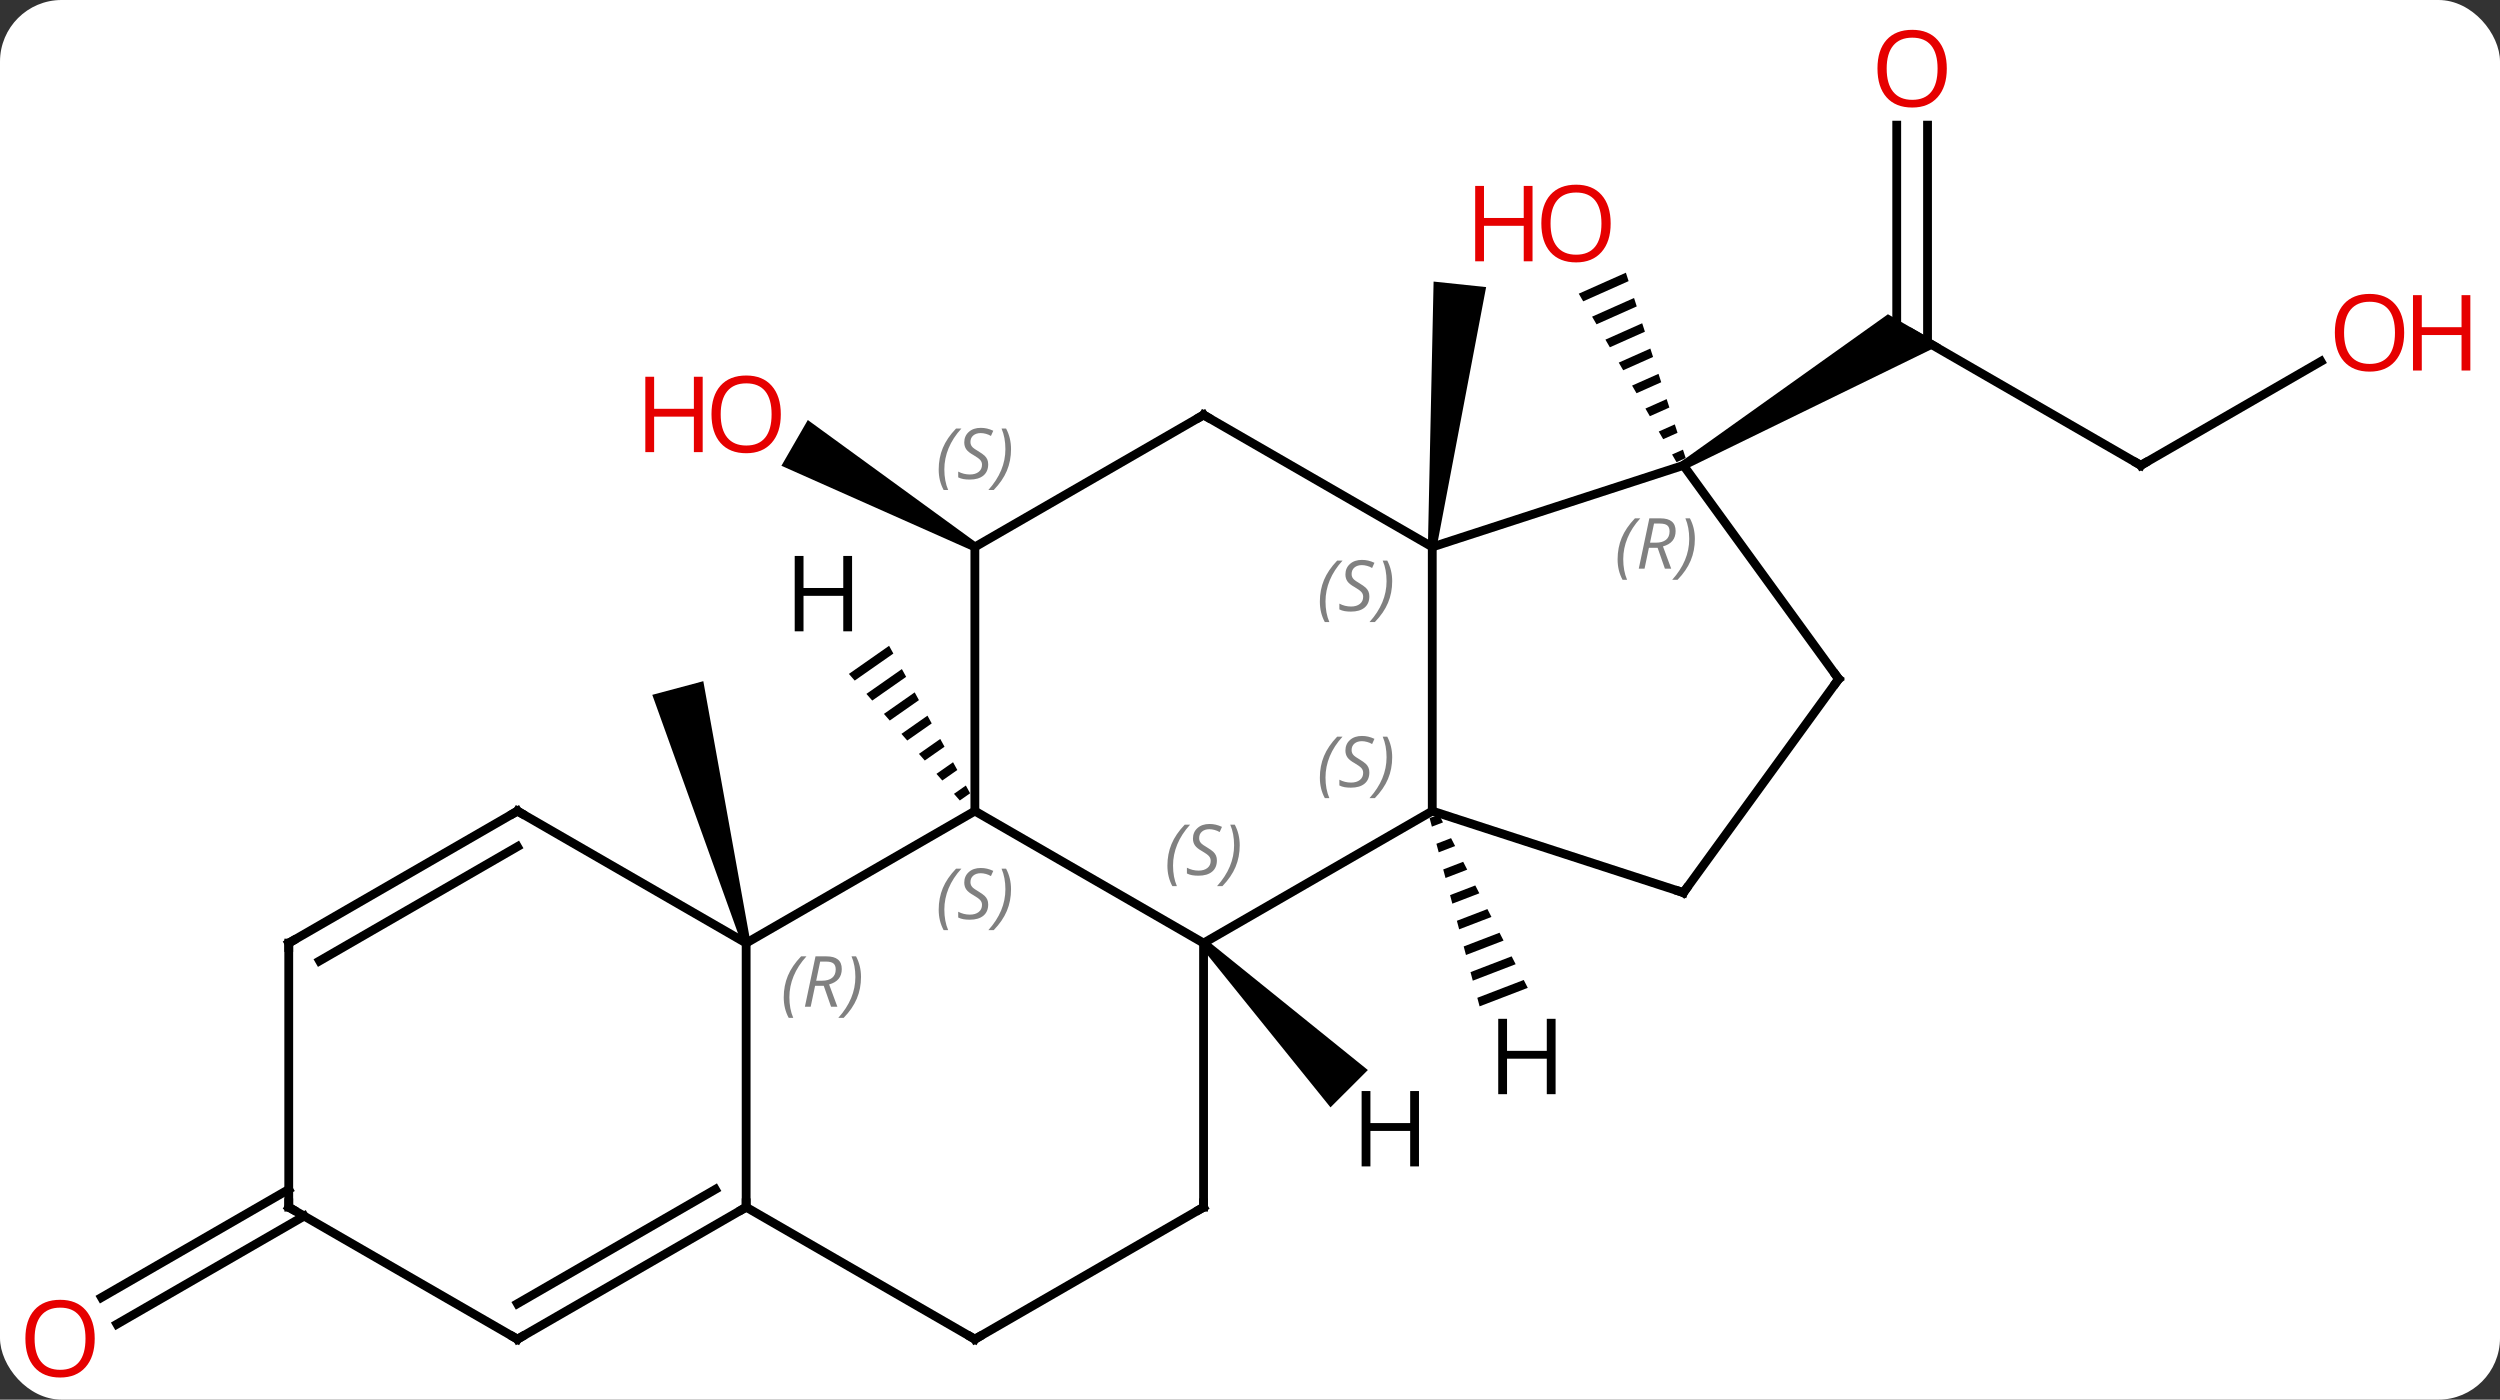 <svg width="284" viewBox="0 0 284 159" style="fill-opacity:1; color-rendering:auto; color-interpolation:auto; text-rendering:auto; stroke:black; stroke-linecap:square; stroke-miterlimit:10; shape-rendering:auto; stroke-opacity:1; fill:black; stroke-dasharray:none; font-weight:normal; stroke-width:1; font-family:'Open Sans'; font-style:normal; stroke-linejoin:miter; font-size:12; stroke-dashoffset:0; image-rendering:auto;" height="159" class="cas-substance-image" xmlns:xlink="http://www.w3.org/1999/xlink" xmlns="http://www.w3.org/2000/svg"><rect x="0" y="0" width="284" height="159" fill="#333333" stroke="none"/><svg class="cas-substance-single-component"><rect y="0" x="0" width="284" stroke="none" ry="7" rx="7" height="159" fill="white" class="cas-substance-group"/><svg y="0" x="0" width="284" viewBox="0 0 284 159" style="fill:black;" height="159" class="cas-substance-single-component-image"><svg><g><g transform="translate(138,80)" style="text-rendering:geometricPrecision; color-rendering:optimizeQuality; color-interpolation:linearRGB; stroke-linecap:butt; image-rendering:optimizeQuality;"><path style="stroke:none;" d="M25.202 -17.813 L24.208 -17.917 L24.856 -48.014 L30.824 -47.386 Z"/><line y2="-27.135" y1="-42.135" x2="105.198" x1="79.218" style="fill:none;"/><line y2="-65.783" y1="-41.125" x2="80.968" x1="80.968" style="fill:none;"/><line y2="-65.783" y1="-42.135" x2="77.468" x1="77.468" style="fill:none;"/><path style="stroke:none;" d="M53.488 -26.702 L52.988 -27.568 L76.468 -44.3 L82.468 -40.836 Z"/><line y2="-38.946" y1="-27.135" x2="125.655" x1="105.198" style="fill:none;"/><path style="stroke:none;" d="M46.7 -49.021 L41.346 -46.638 L41.851 -45.768 L41.851 -45.768 L47.009 -48.064 L47.009 -48.064 L46.7 -49.021 ZM47.627 -46.149 L42.861 -44.028 L42.861 -44.028 L43.366 -43.158 L43.366 -43.158 L47.935 -45.192 L47.935 -45.192 L47.627 -46.149 ZM48.553 -43.278 L44.375 -41.418 L44.375 -41.418 L44.88 -40.548 L44.88 -40.548 L48.862 -42.32 L48.553 -43.278 ZM49.479 -40.406 L45.89 -38.808 L45.89 -38.808 L46.395 -37.938 L46.395 -37.938 L49.788 -39.449 L49.788 -39.449 L49.479 -40.406 ZM50.406 -37.534 L47.404 -36.198 L47.404 -36.198 L47.909 -35.328 L47.909 -35.328 L50.715 -36.577 L50.406 -37.534 ZM51.332 -34.663 L48.919 -33.588 L49.423 -32.718 L49.423 -32.718 L51.641 -33.705 L51.641 -33.705 L51.332 -34.663 ZM52.258 -31.791 L50.433 -30.979 L50.433 -30.979 L50.938 -30.108 L50.938 -30.108 L52.567 -30.834 L52.258 -31.791 ZM53.185 -28.919 L51.947 -28.369 L51.947 -28.369 L52.452 -27.499 L52.452 -27.499 L53.494 -27.962 L53.494 -27.962 L53.185 -28.919 Z"/><path style="stroke:none;" d="M-52.755 27.006 L-53.721 27.264 L-63.9 -1.066 L-58.104 -2.618 Z"/><path style="stroke:none;" d="M-27.005 -18.298 L-27.505 -17.432 L-49.232 -27.088 L-46.233 -32.285 Z"/><line y2="58.145" y1="70.424" x2="-103.448" x1="-124.716" style="fill:none;"/><line y2="55.114" y1="67.393" x2="-105.198" x1="-126.466" style="fill:none;"/><line y2="27.135" y1="12.135" x2="-1.275" x1="24.705" style="fill:none;"/><line y2="-17.865" y1="12.135" x2="24.705" x1="24.705" style="fill:none;"/><line y2="21.405" y1="12.135" x2="53.238" x1="24.705" style="fill:none;"/><line y2="12.135" y1="27.135" x2="-27.255" x1="-1.275" style="fill:none;"/><line y2="57.135" y1="27.135" x2="-1.275" x1="-1.275" style="fill:none;"/><line y2="-27.135" y1="-17.865" x2="53.238" x1="24.705" style="fill:none;"/><line y2="-32.865" y1="-17.865" x2="-1.275" x1="24.705" style="fill:none;"/><line y2="-2.865" y1="21.405" x2="70.872" x1="53.238" style="fill:none;"/><line y2="27.135" y1="12.135" x2="-53.238" x1="-27.255" style="fill:none;"/><line y2="-17.865" y1="12.135" x2="-27.255" x1="-27.255" style="fill:none;"/><line y2="72.135" y1="57.135" x2="-27.255" x1="-1.275" style="fill:none;"/><line y2="-2.865" y1="-27.135" x2="70.872" x1="53.238" style="fill:none;"/><line y2="-17.865" y1="-32.865" x2="-27.255" x1="-1.275" style="fill:none;"/><line y2="57.135" y1="27.135" x2="-53.238" x1="-53.238" style="fill:none;"/><line y2="12.135" y1="27.135" x2="-79.218" x1="-53.238" style="fill:none;"/><line y2="57.135" y1="72.135" x2="-53.238" x1="-27.255" style="fill:none;"/><line y2="72.135" y1="57.135" x2="-79.218" x1="-53.238" style="fill:none;"/><line y2="68.094" y1="55.114" x2="-79.218" x1="-56.738" style="fill:none;"/><line y2="27.135" y1="12.135" x2="-105.198" x1="-79.218" style="fill:none;"/><line y2="29.156" y1="16.177" x2="-101.698" x1="-79.218" style="fill:none;"/><line y2="57.135" y1="72.135" x2="-105.198" x1="-79.218" style="fill:none;"/><line y2="57.135" y1="27.135" x2="-105.198" x1="-105.198" style="fill:none;"/><path style="stroke:none;" d="M25.465 12.529 L24.404 12.937 L24.662 13.909 L24.662 13.909 L25.924 13.424 L25.465 12.529 ZM26.841 15.214 L25.178 15.853 L25.178 15.853 L25.436 16.825 L25.436 16.825 L27.3 16.109 L27.3 16.109 L26.841 15.214 ZM28.217 17.899 L25.952 18.769 L25.952 18.769 L26.21 19.741 L26.21 19.741 L28.676 18.794 L28.217 17.899 ZM29.593 20.585 L26.727 21.685 L26.727 21.685 L26.985 22.657 L26.985 22.657 L30.052 21.48 L30.052 21.48 L29.593 20.585 ZM30.969 23.27 L27.501 24.601 L27.759 25.573 L27.759 25.573 L31.428 24.165 L31.428 24.165 L30.969 23.27 ZM32.345 25.955 L28.276 27.517 L28.276 27.517 L28.534 28.489 L28.534 28.489 L32.803 26.85 L32.803 26.85 L32.345 25.955 ZM33.721 28.64 L29.05 30.433 L29.05 30.433 L29.308 31.406 L34.179 29.535 L33.721 28.64 ZM35.097 31.325 L29.824 33.35 L29.824 33.35 L30.082 34.322 L30.082 34.322 L35.555 32.22 L35.097 31.325 Z"/><path style="stroke:none;" d="M-1.629 27.489 L-0.921 26.781 L17.387 41.555 L13.145 45.797 Z"/><path style="stroke:none;" d="M-37 -6.638 L-41.566 -3.443 L-40.903 -2.686 L-36.515 -5.756 L-37 -6.638 ZM-35.546 -3.993 L-39.577 -1.173 L-38.913 -0.416 L-35.062 -3.111 L-35.546 -3.993 ZM-34.093 -1.347 L-37.587 1.098 L-36.924 1.855 L-33.609 -0.465 L-33.609 -0.465 L-34.093 -1.347 ZM-32.64 1.299 L-35.598 3.368 L-34.934 4.125 L-32.156 2.181 L-32.64 1.299 ZM-31.187 3.945 L-33.608 5.639 L-32.945 6.396 L-30.702 4.826 L-30.702 4.826 L-31.187 3.945 ZM-29.734 6.59 L-31.619 7.909 L-30.956 8.666 L-29.249 7.472 L-29.734 6.59 ZM-28.28 9.236 L-29.629 10.18 L-28.966 10.936 L-28.966 10.936 L-27.796 10.118 L-27.796 10.118 L-28.28 9.236 Z"/><path style="fill:none; stroke-miterlimit:5;" d="M104.765 -27.385 L105.198 -27.135 L105.631 -27.385"/></g><g transform="translate(138,80)" style="stroke-linecap:butt; fill:rgb(230,0,0); text-rendering:geometricPrecision; color-rendering:optimizeQuality; image-rendering:optimizeQuality; font-family:'Open Sans'; stroke:rgb(230,0,0); color-interpolation:linearRGB; stroke-miterlimit:5;"><path style="stroke:none;" d="M83.156 -72.205 Q83.156 -70.143 82.116 -68.963 Q81.077 -67.783 79.234 -67.783 Q77.343 -67.783 76.312 -68.948 Q75.281 -70.112 75.281 -72.221 Q75.281 -74.315 76.312 -75.463 Q77.343 -76.612 79.234 -76.612 Q81.093 -76.612 82.124 -75.44 Q83.156 -74.268 83.156 -72.205 ZM76.327 -72.205 Q76.327 -70.471 77.07 -69.565 Q77.812 -68.658 79.234 -68.658 Q80.656 -68.658 81.382 -69.557 Q82.109 -70.455 82.109 -72.205 Q82.109 -73.94 81.382 -74.83 Q80.656 -75.721 79.234 -75.721 Q77.812 -75.721 77.07 -74.823 Q76.327 -73.924 76.327 -72.205 Z"/><path style="stroke:none;" d="M135.115 -42.205 Q135.115 -40.143 134.076 -38.963 Q133.037 -37.783 131.194 -37.783 Q129.303 -37.783 128.272 -38.947 Q127.24 -40.112 127.24 -42.221 Q127.24 -44.315 128.272 -45.463 Q129.303 -46.612 131.194 -46.612 Q133.053 -46.612 134.084 -45.44 Q135.115 -44.268 135.115 -42.205 ZM128.287 -42.205 Q128.287 -40.471 129.03 -39.565 Q129.772 -38.658 131.194 -38.658 Q132.615 -38.658 133.342 -39.557 Q134.069 -40.455 134.069 -42.205 Q134.069 -43.94 133.342 -44.83 Q132.615 -45.721 131.194 -45.721 Q129.772 -45.721 129.03 -44.822 Q128.287 -43.924 128.287 -42.205 Z"/><path style="stroke:none;" d="M142.631 -37.908 L141.631 -37.908 L141.631 -41.94 L137.115 -41.94 L137.115 -37.908 L136.115 -37.908 L136.115 -46.471 L137.115 -46.471 L137.115 -42.83 L141.631 -42.83 L141.631 -46.471 L142.631 -46.471 L142.631 -37.908 Z"/><path style="stroke:none;" d="M44.971 -54.613 Q44.971 -52.551 43.932 -51.371 Q42.893 -50.191 41.05 -50.191 Q39.159 -50.191 38.128 -51.355 Q37.096 -52.52 37.096 -54.629 Q37.096 -56.723 38.128 -57.871 Q39.159 -59.02 41.05 -59.02 Q42.909 -59.02 43.94 -57.848 Q44.971 -56.676 44.971 -54.613 ZM38.143 -54.613 Q38.143 -52.879 38.886 -51.973 Q39.628 -51.066 41.05 -51.066 Q42.471 -51.066 43.198 -51.965 Q43.925 -52.863 43.925 -54.613 Q43.925 -56.348 43.198 -57.238 Q42.471 -58.129 41.05 -58.129 Q39.628 -58.129 38.886 -57.23 Q38.143 -56.332 38.143 -54.613 Z"/><path style="stroke:none;" d="M36.096 -50.316 L35.096 -50.316 L35.096 -54.348 L30.581 -54.348 L30.581 -50.316 L29.581 -50.316 L29.581 -58.879 L30.581 -58.879 L30.581 -55.238 L35.096 -55.238 L35.096 -58.879 L36.096 -58.879 L36.096 -50.316 Z"/><path style="stroke:none;" d="M-49.3 -32.935 Q-49.3 -30.873 -50.34 -29.693 Q-51.379 -28.513 -53.222 -28.513 Q-55.113 -28.513 -56.144 -29.677 Q-57.175 -30.842 -57.175 -32.951 Q-57.175 -35.045 -56.144 -36.193 Q-55.113 -37.342 -53.222 -37.342 Q-51.363 -37.342 -50.332 -36.17 Q-49.3 -34.998 -49.3 -32.935 ZM-56.129 -32.935 Q-56.129 -31.201 -55.386 -30.295 Q-54.644 -29.388 -53.222 -29.388 Q-51.8 -29.388 -51.074 -30.287 Q-50.347 -31.185 -50.347 -32.935 Q-50.347 -34.67 -51.074 -35.56 Q-51.8 -36.451 -53.222 -36.451 Q-54.644 -36.451 -55.386 -35.553 Q-56.129 -34.654 -56.129 -32.935 Z"/><path style="stroke:none;" d="M-58.175 -28.638 L-59.175 -28.638 L-59.175 -32.67 L-63.691 -32.67 L-63.691 -28.638 L-64.691 -28.638 L-64.691 -37.201 L-63.691 -37.201 L-63.691 -33.56 L-59.175 -33.56 L-59.175 -37.201 L-58.175 -37.201 L-58.175 -28.638 Z"/><path style="stroke:none;" d="M-127.24 72.065 Q-127.24 74.127 -128.28 75.307 Q-129.319 76.487 -131.162 76.487 Q-133.053 76.487 -134.084 75.323 Q-135.115 74.158 -135.115 72.049 Q-135.115 69.955 -134.084 68.807 Q-133.053 67.658 -131.162 67.658 Q-129.303 67.658 -128.272 68.83 Q-127.24 70.002 -127.24 72.065 ZM-134.069 72.065 Q-134.069 73.799 -133.326 74.705 Q-132.584 75.612 -131.162 75.612 Q-129.74 75.612 -129.014 74.713 Q-128.287 73.815 -128.287 72.065 Q-128.287 70.33 -129.014 69.44 Q-129.74 68.549 -131.162 68.549 Q-132.584 68.549 -133.326 69.448 Q-134.069 70.346 -134.069 72.065 Z"/></g><g transform="translate(138,80)" style="stroke-linecap:butt; font-size:8.4px; fill:gray; text-rendering:geometricPrecision; image-rendering:optimizeQuality; color-rendering:optimizeQuality; font-family:'Open Sans'; font-style:italic; stroke:gray; color-interpolation:linearRGB; stroke-miterlimit:5;"><path style="stroke:none;" d="M11.936 8.338 Q11.936 7.01 12.405 5.885 Q12.874 4.76 13.905 3.682 L14.514 3.682 Q13.546 4.744 13.061 5.916 Q12.577 7.088 12.577 8.323 Q12.577 9.651 13.014 10.666 L12.499 10.666 Q11.936 9.635 11.936 8.338 ZM17.559 7.744 Q17.559 8.573 17.012 9.026 Q16.465 9.479 15.465 9.479 Q15.059 9.479 14.746 9.424 Q14.434 9.369 14.152 9.229 L14.152 8.573 Q14.777 8.901 15.481 8.901 Q16.106 8.901 16.481 8.604 Q16.856 8.307 16.856 7.791 Q16.856 7.479 16.652 7.252 Q16.449 7.026 15.887 6.698 Q15.293 6.369 15.067 6.041 Q14.84 5.713 14.84 5.26 Q14.84 4.526 15.356 4.065 Q15.871 3.604 16.715 3.604 Q17.09 3.604 17.426 3.682 Q17.762 3.76 18.137 3.932 L17.871 4.526 Q17.621 4.369 17.301 4.284 Q16.981 4.198 16.715 4.198 Q16.184 4.198 15.863 4.471 Q15.543 4.744 15.543 5.213 Q15.543 5.416 15.613 5.565 Q15.684 5.713 15.824 5.846 Q15.965 5.979 16.387 6.229 Q16.949 6.573 17.152 6.768 Q17.356 6.963 17.457 7.198 Q17.559 7.432 17.559 7.744 ZM20.153 6.026 Q20.153 7.354 19.677 8.487 Q19.2 9.619 18.184 10.666 L17.575 10.666 Q19.513 8.51 19.513 6.026 Q19.513 4.698 19.075 3.682 L19.591 3.682 Q20.153 4.744 20.153 6.026 Z"/><path style="stroke:none;" d="M-5.383 18.338 Q-5.383 17.01 -4.915 15.885 Q-4.446 14.76 -3.415 13.682 L-2.805 13.682 Q-3.774 14.744 -4.258 15.916 Q-4.743 17.088 -4.743 18.323 Q-4.743 19.651 -4.305 20.666 L-4.821 20.666 Q-5.383 19.635 -5.383 18.338 ZM0.239 17.744 Q0.239 18.573 -0.308 19.026 Q-0.855 19.479 -1.855 19.479 Q-2.261 19.479 -2.574 19.424 Q-2.886 19.369 -3.167 19.229 L-3.167 18.573 Q-2.542 18.901 -1.839 18.901 Q-1.214 18.901 -0.839 18.604 Q-0.464 18.307 -0.464 17.791 Q-0.464 17.479 -0.667 17.252 Q-0.87 17.026 -1.433 16.698 Q-2.027 16.369 -2.253 16.041 Q-2.48 15.713 -2.48 15.26 Q-2.48 14.526 -1.964 14.065 Q-1.448 13.604 -0.605 13.604 Q-0.23 13.604 0.106 13.682 Q0.442 13.76 0.817 13.932 L0.551 14.526 Q0.301 14.369 -0.019 14.283 Q-0.339 14.197 -0.605 14.197 Q-1.136 14.197 -1.456 14.471 Q-1.777 14.744 -1.777 15.213 Q-1.777 15.416 -1.706 15.565 Q-1.636 15.713 -1.495 15.846 Q-1.355 15.979 -0.933 16.229 Q-0.37 16.573 -0.167 16.768 Q0.036 16.963 0.138 17.198 Q0.239 17.432 0.239 17.744 ZM2.833 16.026 Q2.833 17.354 2.357 18.487 Q1.88 19.619 0.865 20.666 L0.255 20.666 Q2.193 18.51 2.193 16.026 Q2.193 14.697 1.755 13.682 L2.271 13.682 Q2.833 14.744 2.833 16.026 Z"/><path style="stroke:none;" d="M11.936 -11.662 Q11.936 -12.99 12.405 -14.115 Q12.874 -15.24 13.905 -16.318 L14.514 -16.318 Q13.546 -15.256 13.061 -14.084 Q12.577 -12.912 12.577 -11.678 Q12.577 -10.349 13.014 -9.334 L12.499 -9.334 Q11.936 -10.365 11.936 -11.662 ZM17.559 -12.256 Q17.559 -11.428 17.012 -10.974 Q16.465 -10.521 15.465 -10.521 Q15.059 -10.521 14.746 -10.576 Q14.434 -10.631 14.152 -10.771 L14.152 -11.428 Q14.777 -11.099 15.481 -11.099 Q16.106 -11.099 16.481 -11.396 Q16.856 -11.693 16.856 -12.209 Q16.856 -12.521 16.652 -12.748 Q16.449 -12.974 15.887 -13.303 Q15.293 -13.631 15.067 -13.959 Q14.84 -14.287 14.84 -14.74 Q14.84 -15.474 15.356 -15.935 Q15.871 -16.396 16.715 -16.396 Q17.09 -16.396 17.426 -16.318 Q17.762 -16.24 18.137 -16.068 L17.871 -15.474 Q17.621 -15.631 17.301 -15.717 Q16.981 -15.803 16.715 -15.803 Q16.184 -15.803 15.863 -15.529 Q15.543 -15.256 15.543 -14.787 Q15.543 -14.584 15.613 -14.435 Q15.684 -14.287 15.824 -14.154 Q15.965 -14.021 16.387 -13.771 Q16.949 -13.428 17.152 -13.232 Q17.356 -13.037 17.457 -12.803 Q17.559 -12.568 17.559 -12.256 ZM20.153 -13.974 Q20.153 -12.646 19.677 -11.514 Q19.2 -10.381 18.184 -9.334 L17.575 -9.334 Q19.513 -11.49 19.513 -13.974 Q19.513 -15.303 19.075 -16.318 L19.591 -16.318 Q20.153 -15.256 20.153 -13.974 Z"/><path style="fill:none; stroke:black;" d="M52.763 21.25 L53.238 21.405 L53.532 21"/><path style="stroke:none;" d="M-31.364 23.338 Q-31.364 22.01 -30.895 20.885 Q-30.426 19.76 -29.395 18.682 L-28.786 18.682 Q-29.754 19.744 -30.239 20.916 Q-30.723 22.088 -30.723 23.323 Q-30.723 24.651 -30.286 25.666 L-30.801 25.666 Q-31.364 24.635 -31.364 23.338 ZM-25.741 22.744 Q-25.741 23.573 -26.288 24.026 Q-26.835 24.479 -27.835 24.479 Q-28.241 24.479 -28.554 24.424 Q-28.866 24.369 -29.148 24.229 L-29.148 23.573 Q-28.523 23.901 -27.819 23.901 Q-27.194 23.901 -26.819 23.604 Q-26.444 23.307 -26.444 22.791 Q-26.444 22.479 -26.648 22.252 Q-26.851 22.026 -27.413 21.698 Q-28.007 21.369 -28.233 21.041 Q-28.46 20.713 -28.46 20.26 Q-28.46 19.526 -27.944 19.065 Q-27.429 18.604 -26.585 18.604 Q-26.21 18.604 -25.874 18.682 Q-25.538 18.76 -25.163 18.932 L-25.429 19.526 Q-25.679 19.369 -25.999 19.283 Q-26.319 19.198 -26.585 19.198 Q-27.116 19.198 -27.436 19.471 Q-27.757 19.744 -27.757 20.213 Q-27.757 20.416 -27.686 20.565 Q-27.616 20.713 -27.476 20.846 Q-27.335 20.979 -26.913 21.229 Q-26.351 21.573 -26.148 21.768 Q-25.944 21.963 -25.843 22.198 Q-25.741 22.432 -25.741 22.744 ZM-23.147 21.026 Q-23.147 22.354 -23.623 23.487 Q-24.1 24.619 -25.116 25.666 L-25.725 25.666 Q-23.787 23.51 -23.787 21.026 Q-23.787 19.698 -24.225 18.682 L-23.709 18.682 Q-23.147 19.744 -23.147 21.026 Z"/><path style="fill:none; stroke:black;" d="M-1.275 56.635 L-1.275 57.135 L-1.708 57.385"/><path style="stroke:none;" d="M45.759 -16.46 Q45.759 -17.788 46.228 -18.913 Q46.697 -20.038 47.728 -21.117 L48.337 -21.117 Q47.368 -20.054 46.884 -18.882 Q46.4 -17.71 46.4 -16.476 Q46.4 -15.148 46.837 -14.132 L46.322 -14.132 Q45.759 -15.164 45.759 -16.46 ZM49.319 -17.773 L48.819 -15.398 L48.163 -15.398 L49.366 -21.117 L50.616 -21.117 Q52.35 -21.117 52.35 -19.679 Q52.35 -18.32 50.913 -17.929 L51.85 -15.398 L51.132 -15.398 L50.304 -17.773 L49.319 -17.773 ZM49.897 -20.523 Q49.507 -18.601 49.444 -18.351 L50.1 -18.351 Q50.85 -18.351 51.257 -18.679 Q51.663 -19.007 51.663 -19.632 Q51.663 -20.101 51.405 -20.312 Q51.147 -20.523 50.554 -20.523 L49.897 -20.523 ZM54.536 -18.773 Q54.536 -17.445 54.06 -16.312 Q53.583 -15.179 52.568 -14.132 L51.958 -14.132 Q53.896 -16.288 53.896 -18.773 Q53.896 -20.101 53.458 -21.117 L53.974 -21.117 Q54.536 -20.054 54.536 -18.773 Z"/><path style="fill:none; stroke:black;" d="M-0.842 -32.615 L-1.275 -32.865 L-1.708 -32.615"/><path style="fill:none; stroke:black;" d="M70.578 -2.461 L70.872 -2.865 L70.578 -3.269"/><path style="stroke:none;" d="M-48.967 33.299 Q-48.967 31.971 -48.498 30.846 Q-48.029 29.721 -46.998 28.643 L-46.388 28.643 Q-47.357 29.706 -47.842 30.877 Q-48.326 32.049 -48.326 33.284 Q-48.326 34.612 -47.888 35.627 L-48.404 35.627 Q-48.967 34.596 -48.967 33.299 ZM-45.406 31.987 L-45.906 34.362 L-46.563 34.362 L-45.359 28.643 L-44.109 28.643 Q-42.375 28.643 -42.375 30.081 Q-42.375 31.44 -43.813 31.831 L-42.875 34.362 L-43.594 34.362 L-44.422 31.987 L-45.406 31.987 ZM-44.828 29.237 Q-45.219 31.159 -45.281 31.409 L-44.625 31.409 Q-43.875 31.409 -43.469 31.081 Q-43.063 30.752 -43.063 30.127 Q-43.063 29.659 -43.321 29.448 Q-43.578 29.237 -44.172 29.237 L-44.828 29.237 ZM-40.189 30.987 Q-40.189 32.315 -40.666 33.448 Q-41.142 34.581 -42.158 35.627 L-42.767 35.627 Q-40.83 33.471 -40.83 30.987 Q-40.83 29.659 -41.267 28.643 L-40.752 28.643 Q-40.189 29.706 -40.189 30.987 Z"/><path style="stroke:none;" d="M-31.364 -26.662 Q-31.364 -27.99 -30.895 -29.115 Q-30.426 -30.24 -29.395 -31.318 L-28.786 -31.318 Q-29.754 -30.256 -30.239 -29.084 Q-30.723 -27.912 -30.723 -26.677 Q-30.723 -25.349 -30.286 -24.334 L-30.801 -24.334 Q-31.364 -25.365 -31.364 -26.662 ZM-25.741 -27.256 Q-25.741 -26.427 -26.288 -25.974 Q-26.835 -25.521 -27.835 -25.521 Q-28.241 -25.521 -28.554 -25.576 Q-28.866 -25.631 -29.148 -25.771 L-29.148 -26.427 Q-28.523 -26.099 -27.819 -26.099 Q-27.194 -26.099 -26.819 -26.396 Q-26.444 -26.693 -26.444 -27.209 Q-26.444 -27.521 -26.648 -27.748 Q-26.851 -27.974 -27.413 -28.302 Q-28.007 -28.631 -28.233 -28.959 Q-28.46 -29.287 -28.46 -29.74 Q-28.46 -30.474 -27.944 -30.935 Q-27.429 -31.396 -26.585 -31.396 Q-26.21 -31.396 -25.874 -31.318 Q-25.538 -31.24 -25.163 -31.068 L-25.429 -30.474 Q-25.679 -30.631 -25.999 -30.717 Q-26.319 -30.802 -26.585 -30.802 Q-27.116 -30.802 -27.436 -30.529 Q-27.757 -30.256 -27.757 -29.787 Q-27.757 -29.584 -27.686 -29.435 Q-27.616 -29.287 -27.476 -29.154 Q-27.335 -29.021 -26.913 -28.771 Q-26.351 -28.427 -26.148 -28.232 Q-25.944 -28.037 -25.843 -27.802 Q-25.741 -27.568 -25.741 -27.256 ZM-23.147 -28.974 Q-23.147 -27.646 -23.623 -26.513 Q-24.1 -25.381 -25.116 -24.334 L-25.725 -24.334 Q-23.787 -26.49 -23.787 -28.974 Q-23.787 -30.302 -24.225 -31.318 L-23.709 -31.318 Q-23.147 -30.256 -23.147 -28.974 Z"/><path style="fill:none; stroke:black;" d="M-26.822 71.885 L-27.255 72.135 L-27.688 71.885"/><path style="fill:none; stroke:black;" d="M-53.671 57.385 L-53.238 57.135 L-53.238 56.635"/><path style="fill:none; stroke:black;" d="M-78.785 12.385 L-79.218 12.135 L-79.651 12.385"/><path style="fill:none; stroke:black;" d="M-78.785 71.885 L-79.218 72.135 L-79.651 71.885"/><path style="fill:none; stroke:black;" d="M-104.765 26.885 L-105.198 27.135 L-105.198 27.635"/><path style="fill:none; stroke:black;" d="M-104.765 57.385 L-105.198 57.135 L-105.198 56.635"/></g><g transform="translate(138,80)" style="stroke-linecap:butt; text-rendering:geometricPrecision; color-rendering:optimizeQuality; image-rendering:optimizeQuality; font-family:'Open Sans'; color-interpolation:linearRGB; stroke-miterlimit:5;"><path style="stroke:none;" d="M38.715 44.299 L37.715 44.299 L37.715 40.268 L33.199 40.268 L33.199 44.299 L32.199 44.299 L32.199 35.737 L33.199 35.737 L33.199 39.377 L37.715 39.377 L37.715 35.737 L38.715 35.737 L38.715 44.299 Z"/><path style="stroke:none;" d="M23.196 52.504 L22.196 52.504 L22.196 48.473 L17.68 48.473 L17.68 52.504 L16.68 52.504 L16.68 43.942 L17.68 43.942 L17.68 47.582 L22.196 47.582 L22.196 43.942 L23.196 43.942 L23.196 52.504 Z"/><path style="stroke:none;" d="M-41.205 -8.282 L-42.205 -8.282 L-42.205 -12.313 L-46.721 -12.313 L-46.721 -8.282 L-47.721 -8.282 L-47.721 -16.844 L-46.721 -16.844 L-46.721 -13.204 L-42.205 -13.204 L-42.205 -16.844 L-41.205 -16.844 L-41.205 -8.282 Z"/></g></g></svg></svg></svg></svg>